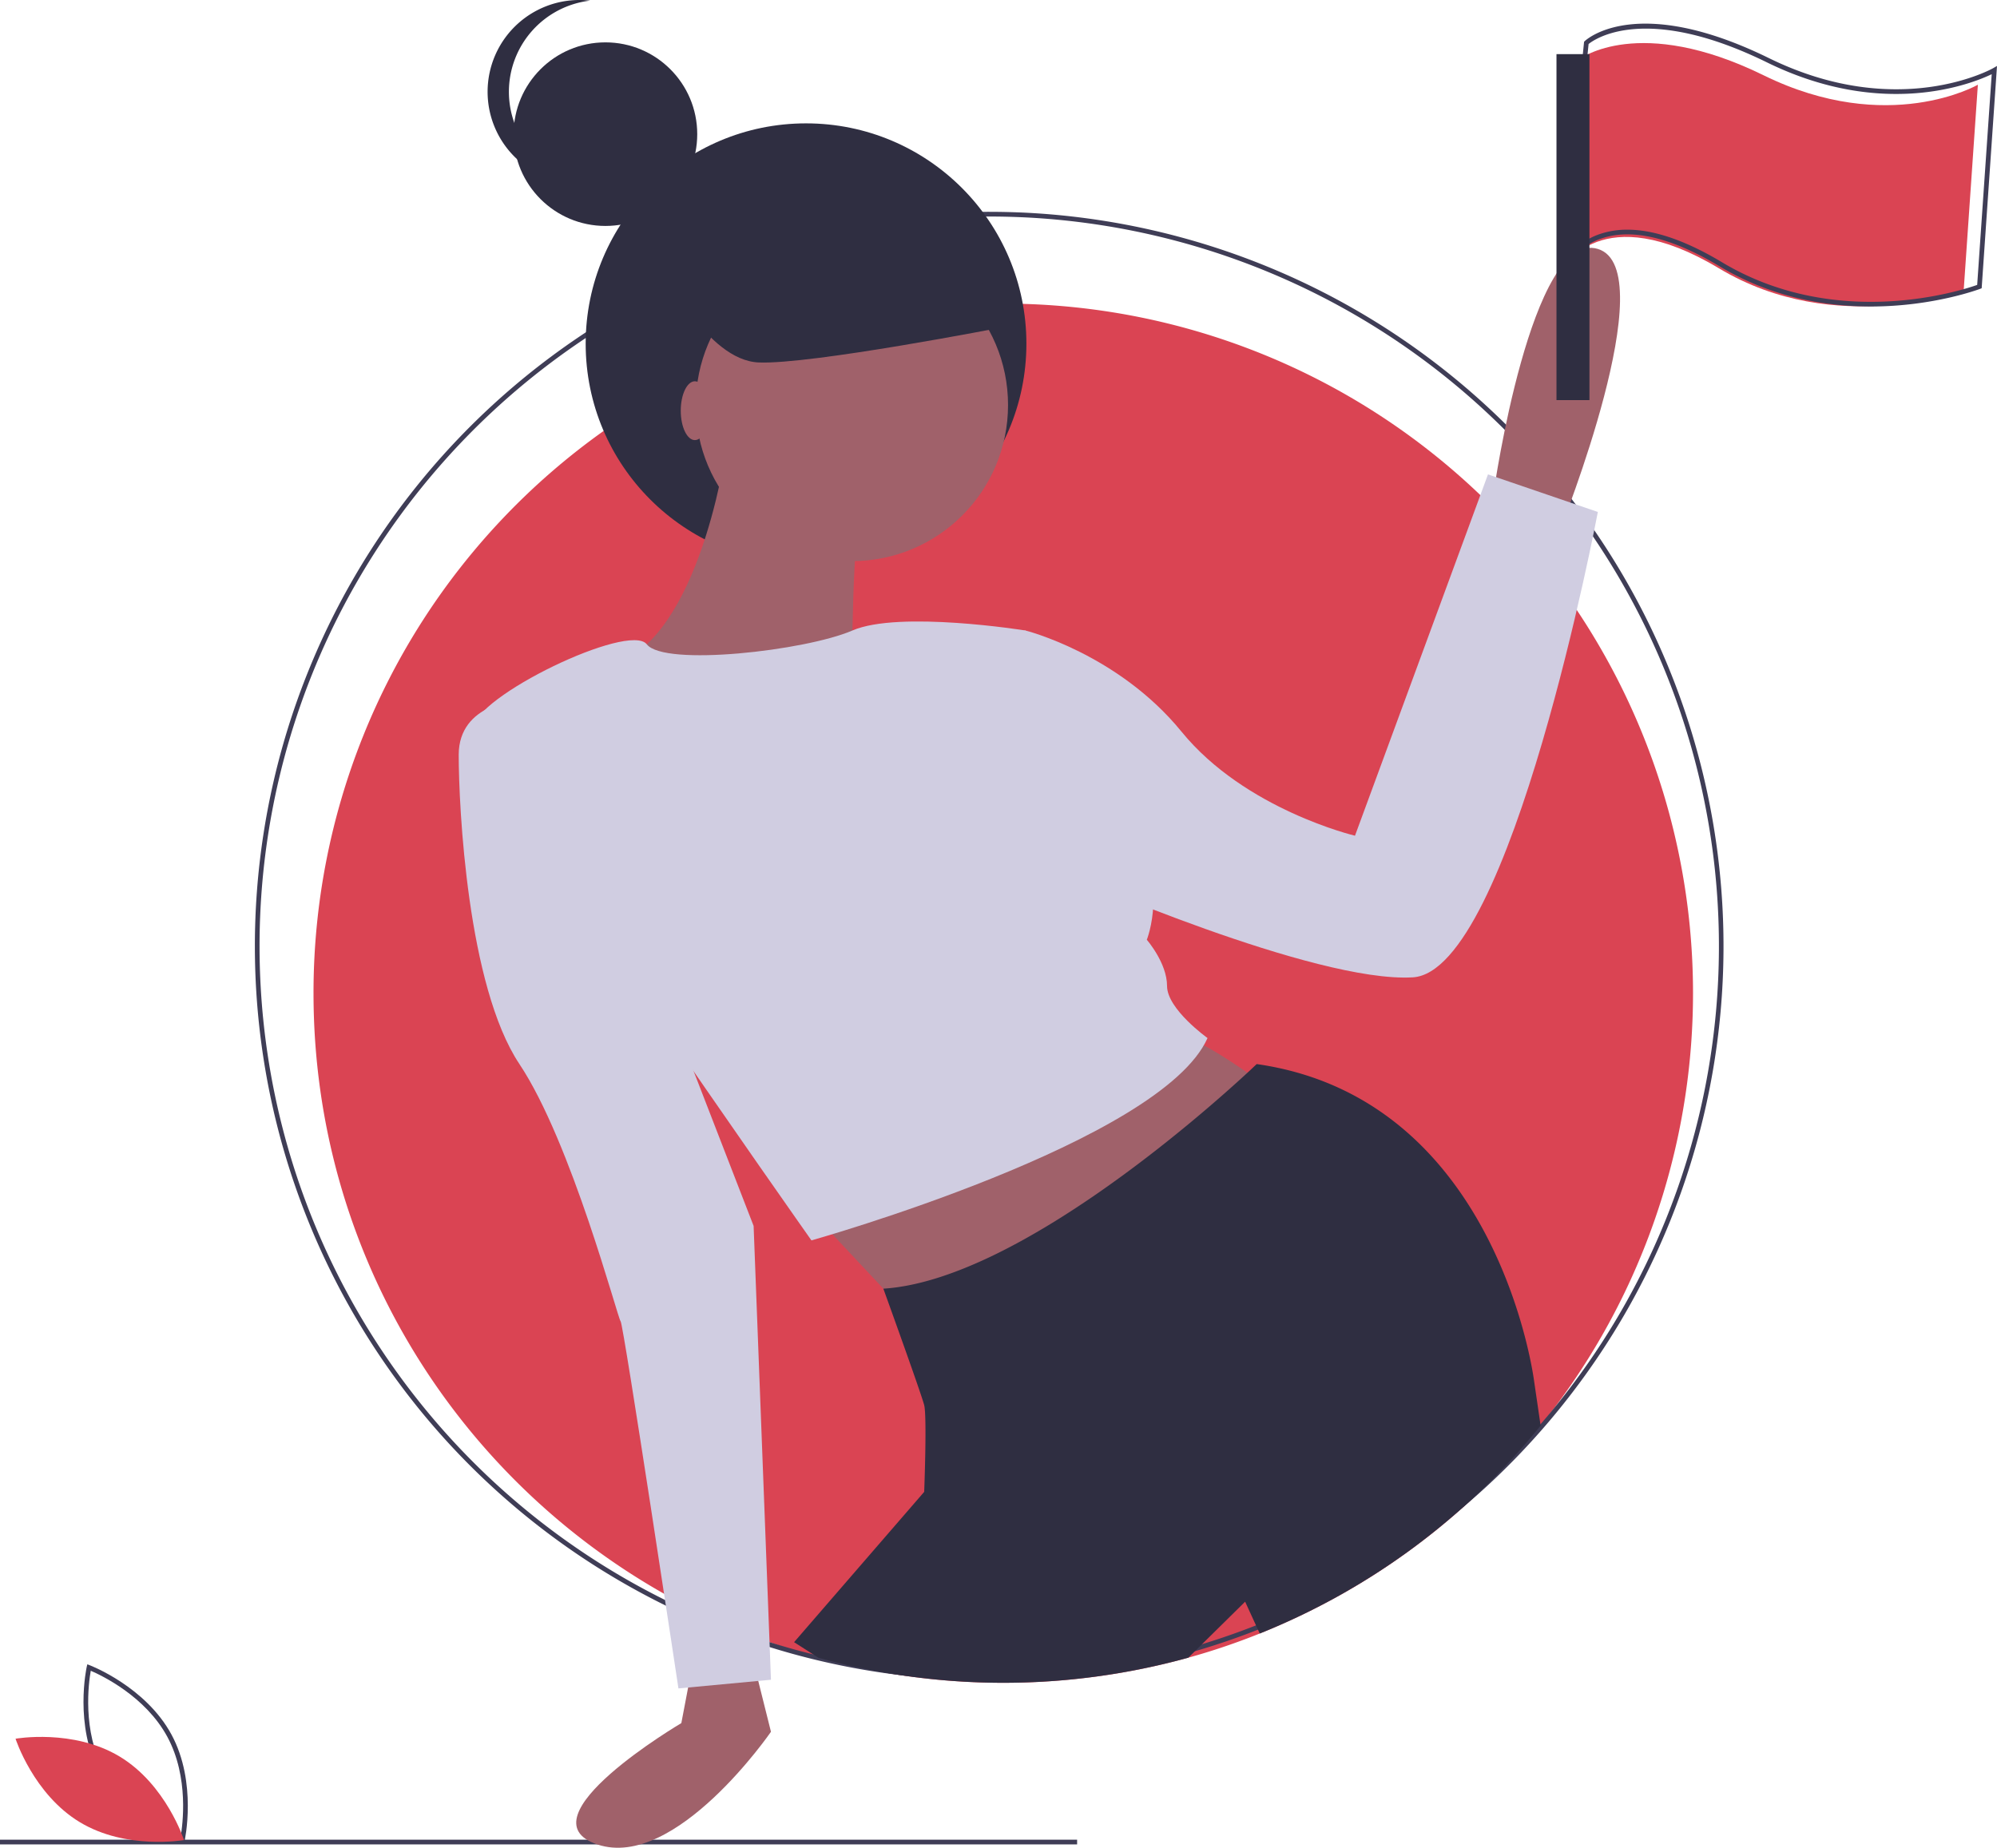 <svg id="ada2c66c-0b07-40f7-a84b-c9b183e7e59f" data-name="Layer 1" xmlns="http://www.w3.org/2000/svg" width="898.009" height="831.088" viewBox="0 0 898.009 831.088"><title>celebrating</title><path d="M861.5,60.921s26.465-20.113,82.57,7.41,96.332,4.234,96.332,4.234l-6.352,92.098s-57.164,22.23-110.094-9.527-69.867,0-69.867,0Z" transform="translate(-150.996 -34.456)" fill="#da4453"/><path d="M912.313,481.182A310.368,310.368,0,0,1,717.479,769.183a303.766,303.766,0,0,1-32.118,10.872,312.159,312.159,0,0,1-166.347.021q-11.163-3.096-21.976-6.997A306.355,306.355,0,0,1,449.623,751.303c-94.119-53.237-157.646-154.258-157.646-270.121A309.988,309.988,0,0,1,587.727,171.343q7.177-.333,14.418-.328,7.955,0,15.826.392A310.126,310.126,0,0,1,912.313,481.182Z" transform="translate(-150.996 -34.456)" fill="#da4453"/><path d="M992.25,172.315c-20.374.001-44.662-4.085-68.043-18.114-21.394-12.836-39.128-17.077-52.708-12.605a27.706,27.706,0,0,0-16.431,13.946L852.316,162.157,863.325,53.228l.285-.27c.936-.889,23.588-21.431,82.863,7.648,58.055,28.48,100.391,4.752,100.809,4.509l1.722-.995-.135,1.984L1042.11,164.106l-.626.243C1041.13,164.487,1020.442,172.314,992.25,172.315ZM882.766,137.759c12.059,0,26.304,4.892,42.53,14.627,51.845,31.107,108.249,12.549,114.795,10.218l6.537-94.778c-8.594,4.143-48.585,20.436-101.087-5.319C891.062,35.781,868.094,52.031,865.35,54.254L855.622,150.502a30.48,30.48,0,0,1,15.214-10.917A37.934,37.934,0,0,1,882.766,137.759Z" transform="translate(-150.996 -34.456)" fill="#3f3d56"/><path d="M595.793,790.291a330.786,330.786,0,0,1-88.522-12.005c-7.98-2.213-15.854-4.72-23.403-7.452a327.228,327.228,0,0,1-50.489-23.188,330.464,330.464,0,0,1,16.639-584.077,327.052,327.052,0,0,1,130.423-33.49c10.225-.477,21.055-.473,32.201.067A330.352,330.352,0,0,1,718.607,766.687,325.286,325.286,0,0,1,684.404,778.264,330.947,330.947,0,0,1,595.793,790.291Zm0-658.444c-5.168,0-10.301.117-15.254.347a324.937,324.937,0,0,0-129.585,33.275A328.334,328.334,0,0,0,484.588,768.842c7.501,2.715,15.322,5.205,23.25,7.403a330.27,330.27,0,0,0,176.001-.022,322.946,322.946,0,0,0,33.979-11.502A328.218,328.218,0,0,0,612.539,132.261C606.862,131.986,601.228,131.847,595.793,131.847Z" transform="translate(-150.996 -34.456)" fill="#3f3d56"/><rect y="827.459" width="484.355" height="2.117" fill="#3f3d56"/><path d="M233.739,863.691l-1.136-.426c-.25-.094-25.098-9.614-36.737-31.201-11.64-21.587-5.941-47.579-5.882-47.838l.268-1.184,1.136.426c.25.094,25.097,9.614,36.737,31.201,11.64,21.587,5.941,47.579,5.882,47.838Zm-36.01-32.631c9.841,18.251,29.477,27.607,34.452,29.743.946-5.332,3.912-26.895-5.92-45.129-9.831-18.232-29.475-27.602-34.452-29.743C190.863,791.266,187.898,812.826,197.729,831.059Z" transform="translate(-150.996 -34.456)" fill="#3f3d56"/><path d="M204.761,824.492c20.918,12.585,28.975,37.583,28.975,37.583s-25.859,4.593-46.777-7.992-28.975-37.583-28.975-37.583S183.843,811.907,204.761,824.492Z" transform="translate(-150.996 -34.456)" fill="#da4453"/><circle cx="362.457" cy="154.579" r="99.092" fill="#2f2e41"/><circle cx="383.089" cy="182.172" r="70.206" fill="#a0616a"/><path d="M478.18,232.229s-10.401,83.207-48.104,100.108,104.009,7.801,104.009,7.801,0-75.406,5.2-78.007S478.18,232.229,478.18,232.229Z" transform="translate(-150.996 -34.456)" fill="#a0616a"/><path d="M462.579,782.176l-5.2,27.302s-72.806,42.904-37.703,54.605,78.007-50.704,78.007-50.704l-7.801-31.203Z" transform="translate(-150.996 -34.456)" fill="#a0616a"/><path d="M513.283,576.758,570.488,637.863,727.801,528.654s-36.403-28.602-48.104-28.602S513.283,576.758,513.283,576.758Z" transform="translate(-150.996 -34.456)" fill="#a0616a"/><path d="M822.709,255.631s16.901-118.31,46.804-109.209S852.612,272.533,852.612,272.533Z" transform="translate(-150.996 -34.456)" fill="#a0616a"/><path d="M612.091,318.036s-56.731-9.101-77.77,0-84.591,16.342-92.468,6.221-78.083,23.682-78.083,37.983S515.883,592.36,515.883,592.36s157.313-44.204,178.115-91.008c0,0-18.202-13.001-18.202-23.402s-9.101-20.802-9.101-20.802S677.097,431.146,658.895,407.744,612.091,318.036,612.091,318.036Z" transform="translate(-150.996 -34.456)" fill="#d0cde1"/><path d="M595.19,321.937l16.901-3.9s41.604,10.401,70.206,45.504S760.304,410.344,760.304,410.344l59.805-162.514,49.404,16.901s-39.003,206.717-83.207,209.318-153.413-45.504-153.413-45.504Z" transform="translate(-150.996 -34.456)" fill="#d0cde1"/><path d="M384.572,349.239S357.27,350.539,357.27,373.941s3.9,104.009,27.302,139.112S428.776,627.463,430.076,628.763s26.002,165.114,26.002,165.114l41.604-3.9-7.801-204.117-40.303-104.009Z" transform="translate(-150.996 -34.456)" fill="#d0cde1"/><path d="M843.779,675.656a310.83,310.83,0,0,1-126.301,93.527l-6.574-14.312-25.544,25.184a312.159,312.159,0,0,1-166.347.021l-10.935-6.997,58.508-67.612s1.302-33.801,0-38.999-18.367-52.39-18.367-52.39c59.292-3.758,144.074-78.971,163.711-97.105,2.699-2.498,4.171-3.917,4.171-3.917,109.204,15.593,124.808,143.005,124.808,143.005Z" transform="translate(-150.996 -34.456)" fill="#2f2e41"/><ellipse cx="312.474" cy="184.724" rx="6.352" ry="13.232" fill="#a0616a"/><circle cx="272.247" cy="60.34" r="41.285" fill="#2f2e41"/><path d="M379.841,75.741a41.285,41.285,0,0,1,36.521-41.003,41.285,41.285,0,1,0,0,82.006A41.285,41.285,0,0,1,379.841,75.741Z" transform="translate(-150.996 -34.456)" fill="#2f2e41"/><rect x="699.918" y="24.348" width="14.82" height="155.613" fill="#2f2e41"/><path d="M449.708,156.194s19.055,40.227,42.344,41.285S602.145,181.6,602.145,181.6l-28.582-59.281-76.219,9.527Z" transform="translate(-150.996 -34.456)" fill="#2f2e41"/></svg>